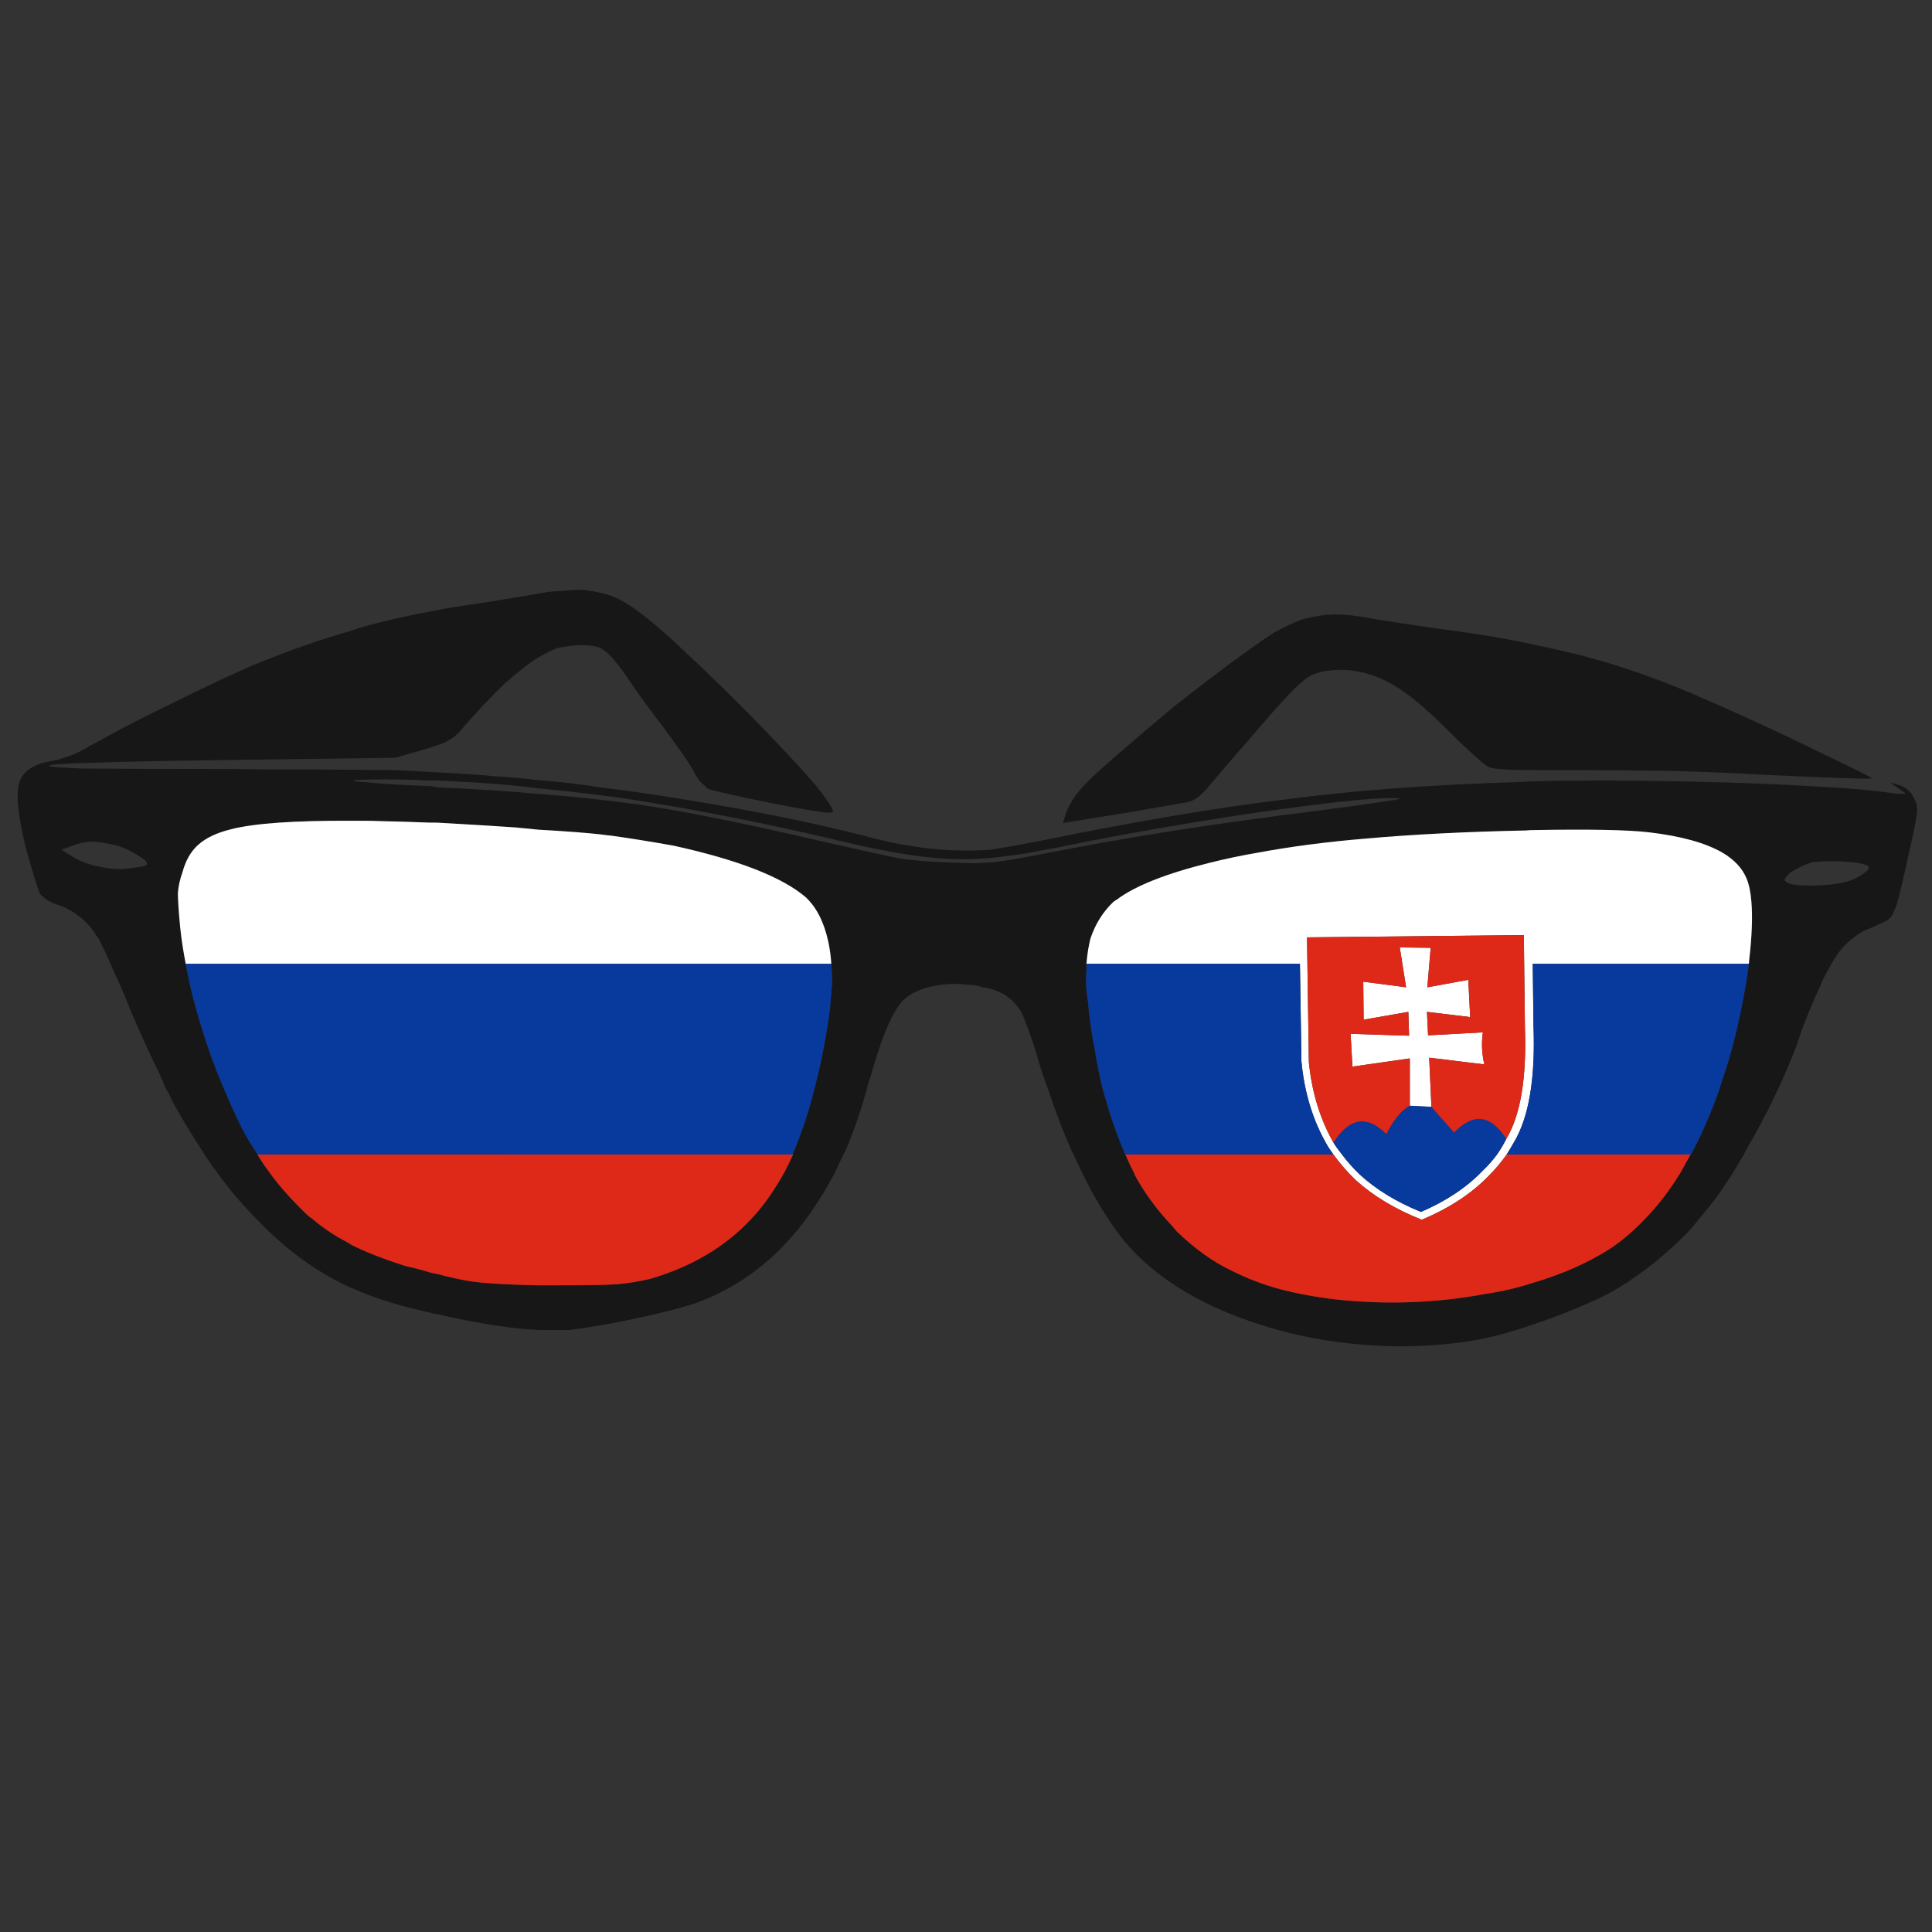 <?xml version="1.0" encoding="utf-8"?>
<!-- Generator: Adobe Illustrator 16.0.0, SVG Export Plug-In . SVG Version: 6.00 Build 0)  -->
<!DOCTYPE svg PUBLIC "-//W3C//DTD SVG 1.1//EN" "http://www.w3.org/Graphics/SVG/1.1/DTD/svg11.dtd">
<svg version="1.1" id="Layer_1" xmlns="http://www.w3.org/2000/svg" xmlns:xlink="http://www.w3.org/1999/xlink" x="0px" y="0px"
	 width="300px" height="300px" viewBox="0 0 300 300" enable-background="new 0 0 300 300" xml:space="preserve">
<rect x="0" y="0" width="300" height="300" fill="#333333" stroke="none"/>
<g>
	<path fill-rule="evenodd" clip-rule="evenodd" fill="#171717" d="M296.891,123.398c0.539,0.771,0.81,1.581,0.81,2.429
		c0,0.733-0.521,3.355-1.563,7.867c-0.617,2.893-1.117,5.013-1.504,6.363c-0.191,0.694-0.385,1.176-0.578,1.446
		c-0.153,0.617-0.521,1.099-1.1,1.446c-0.5,0.27-1.329,0.655-2.486,1.157c-0.926,0.309-1.755,0.771-2.488,1.388
		c-1.078,0.732-2.082,1.793-3.007,3.181c-0.193,0.309-0.386,0.637-0.578,0.983c-0.193,0.309-0.367,0.617-0.521,0.925
		c-0.347,0.578-0.676,1.215-0.982,1.909c-0.039,0.077-0.077,0.193-0.117,0.347c-0.538,1.119-1.099,2.372-1.677,3.761
		c-0.463,1.118-0.926,2.294-1.388,3.528c-0.271,0.81-0.54,1.619-0.811,2.43c-2.12,5.437-4.646,10.663-7.577,15.676
		c-0.077,0.193-0.154,0.347-0.231,0.462c-0.116,0.193-0.213,0.387-0.289,0.578l-0.058,0.059c-0.54,0.926-1.08,1.832-1.62,2.719
		c-1.735,2.777-3.49,5.168-5.264,7.173c-0.771,1.002-1.542,1.89-2.313,2.66c-3.779,3.741-7.694,6.729-11.743,8.967
		c-3.086,1.581-6.979,3.181-11.685,4.801c-1.658,0.579-3.432,1.119-5.322,1.619c-4.434,1.196-9.736,1.793-15.907,1.793
		c-6.131-0.115-11.838-0.848-17.121-2.197c-10.721-2.777-18.819-7.153-24.295-13.132c-1.195-1.311-2.333-2.815-3.413-4.511
		c-1.426-2.12-2.775-4.513-4.049-7.173c-0.424-0.887-0.848-1.793-1.272-2.719v-0.059c-0.115-0.191-0.231-0.385-0.347-0.578
		c-1.312-2.969-2.546-6.208-3.702-9.717c-0.54-1.351-1.021-2.797-1.446-4.339c-0.231-0.733-0.442-1.427-0.636-2.082
		c-0.849-2.545-1.504-4.32-1.967-5.322c-0.694-1.157-1.601-2.102-2.719-2.835c-1.195-0.616-2.313-0.982-3.355-1.098
		c-0.425-0.155-0.906-0.271-1.446-0.349c-0.463,0-0.944-0.038-1.446-0.115c-0.463-0.038-0.964-0.058-1.504-0.058
		c-0.54,0-1.002,0.02-1.388,0.058c-3.046,0.309-5.283,1.195-6.71,2.661c-1.157,1.312-2.313,3.664-3.471,7.058
		c-0.463,1.349-0.926,2.854-1.388,4.511c-0.232,0.579-0.424,1.215-0.579,1.91c-0.964,3.509-2.082,6.748-3.355,9.717
		c-0.116,0.193-0.212,0.387-0.289,0.578l-0.058,0.059c-0.424,0.926-0.849,1.832-1.272,2.719c-1.388,2.622-2.873,5.014-4.454,7.173
		c-4.743,6.439-10.644,10.874-17.701,13.304c-2.468,0.772-5.668,1.562-9.602,2.372c-1.659,0.347-3.143,0.636-4.455,0.867
		c-2.005,0.347-3.702,0.598-5.09,0.753c-1.389,0-2.969,0-4.744,0c-3.162-0.155-6.922-0.655-11.279-1.505
		c-1.543-0.308-3.066-0.637-4.569-0.983c-0.348-0.038-0.714-0.115-1.1-0.231c-4.242-0.925-7.867-2.024-10.875-3.297
		c-0.039,0-0.077-0.019-0.116-0.058c-0.386-0.154-0.771-0.31-1.157-0.463c-5.283-2.391-10.161-5.938-14.635-10.644
		c-2.16-2.159-4.223-4.588-6.189-7.288c-0.655-0.887-1.292-1.793-1.909-2.719v-0.059c-1.774-2.66-3.471-5.456-5.09-8.387
		c-0.231-0.617-0.559-1.253-0.983-1.908c-0.424-1.119-1.022-2.448-1.793-3.992c-1.311-2.738-2.487-5.341-3.528-7.809
		c-0.655-1.62-1.253-3.066-1.793-4.339c-0.116-0.153-0.174-0.27-0.174-0.347c-0.231-0.501-0.443-0.964-0.636-1.389
		c-0.231-0.54-0.443-1.021-0.636-1.446c-0.694-1.581-1.176-2.622-1.446-3.124c-0.193-0.463-0.444-0.887-0.752-1.272
		c-0.54-0.887-1.234-1.716-2.082-2.488c-1.195-1.041-2.43-1.773-3.703-2.198c-0.693-0.231-1.311-0.501-1.851-0.81
		c-0.578-0.424-0.945-0.752-1.099-0.983c-0.347-0.732-1.041-2.95-2.082-6.652c-1.273-4.975-1.678-8.426-1.215-10.354
		c0.463-1.851,2.025-3.027,4.686-3.528c0.925-0.154,1.947-0.424,3.065-0.81c1.234-0.463,2.391-1.041,3.471-1.735
		c0.27-0.116,0.54-0.251,0.81-0.405c2.314-1.311,5.013-2.738,8.098-4.28c1.157-0.579,2.372-1.176,3.645-1.793
		c5.129-2.545,9.255-4.493,12.378-5.842c5.399-2.236,10.547-4.049,15.445-5.438c0.54-0.193,1.06-0.366,1.562-0.521
		c3.548-1.002,7.442-1.889,11.685-2.661c2.198-0.424,4.492-0.79,6.883-1.099c5.746-0.926,9.198-1.504,10.354-1.735
		c0.54-0.077,1.331-0.135,2.372-0.173c1.08-0.116,2.102-0.174,3.065-0.174c1.042,0.116,2.044,0.289,3.008,0.521
		c1.234,0.27,2.43,0.752,3.587,1.446c2.082,1.234,4.897,3.509,8.445,6.826c4.357,4.049,8.581,8.175,12.668,12.379
		c4.011,4.165,6.884,7.269,8.619,9.313c1.35,1.735,2.14,2.854,2.372,3.355c0.308,0.501,0.25,0.752-0.173,0.752
		c-0.618,0.115-3.837-0.405-9.66-1.562c-5.708-1.157-8.87-1.89-9.487-2.198c-0.193-0.232-0.559-0.579-1.099-1.042
		c-0.424-0.54-0.791-1.137-1.1-1.793c-0.848-1.427-2.429-3.702-4.743-6.825c-2.352-3.046-4.184-5.573-5.495-7.578
		c-1.542-2.236-2.757-3.644-3.644-4.223c-0.077-0.077-0.173-0.154-0.29-0.231c-0.848-0.424-2.159-0.598-3.933-0.521
		c-1.272,0.116-2.294,0.27-3.065,0.463c-0.771,0.309-1.735,0.791-2.893,1.446c-1.388,0.848-3.143,2.218-5.264,4.107
		c-2.082,2.005-4.145,4.184-6.188,6.537c-0.926,1.157-1.755,1.889-2.488,2.198c-0.309,0.27-0.925,0.54-1.851,0.81
		c-0.618,0.231-1.331,0.463-2.141,0.694l-4.281,1.215l-26.435,0.347c-8.753,0.116-15.405,0.25-19.956,0.405
		c-4.588,0.116-7.038,0.27-7.346,0.463c-0.348,0.154,1.484,0.308,5.495,0.462c0.579,0,1.195,0,1.851,0
		c4.281,0.039,10.778,0.058,19.494,0.058c1.967,0,3.837,0.02,5.611,0.058c5.9,0,10.721,0.02,14.461,0.058
		c2.892,0.039,5.167,0.058,6.825,0.058c1.62,0.078,3.394,0.173,5.322,0.29c0.386,0,0.752,0.019,1.1,0.058
		c2.814,0.116,5.977,0.328,9.486,0.636c2.083,0.116,4.204,0.309,6.363,0.579c3.24,0.231,6.517,0.617,9.833,1.157
		c4.242,0.501,8.639,1.138,13.188,1.909c10.49,1.697,19.648,3.548,27.476,5.553c3.008,0.81,5.399,1.331,7.173,1.562
		c1.697,0.308,3.721,0.54,6.073,0.694c2.623,0.078,4.704,0.058,6.248-0.058c1.542-0.193,4.262-0.675,8.155-1.446
		c14.809-3.008,27.38-5.129,37.715-6.363c10.373-1.389,22.54-2.295,36.499-2.719c0.695-0.038,1.408-0.077,2.141-0.116
		c8.522-0.192,18.337-0.135,29.443,0.173c5.09,0.154,9.602,0.348,13.535,0.579c5.438,0.27,9.854,0.656,13.246,1.157l1.678,0.059
		l-2.545-1.794l1.62,0.463C295.868,122.261,296.467,122.743,296.891,123.398z M285.957,133.752c-2.273-0.077-3.895,0-4.858,0.232
		c-0.115,0.038-0.213,0.077-0.29,0.115c-0.501,0.154-1.021,0.386-1.561,0.694c-0.54,0.27-0.983,0.521-1.331,0.752
		c-0.502,0.502-0.771,0.849-0.81,1.042c0,0.154,0.173,0.328,0.521,0.52c0.54,0.27,1.696,0.405,3.471,0.405c0.116,0,0.25,0,0.405,0
		c2.044-0.039,3.664-0.212,4.859-0.521c0.54-0.115,1.08-0.289,1.618-0.521c0.464-0.231,0.926-0.501,1.389-0.81
		c0.771-0.54,1.004-0.925,0.694-1.157c-0.23-0.231-0.926-0.424-2.083-0.579C287.365,133.849,286.69,133.791,285.957,133.752z
		 M168.707,149.66c0,0.309,0,0.617,0,0.925c-0.039,0.618-0.058,1.253-0.058,1.909c0,0.077,0,0.193,0,0.347
		c0.039,0.888,0.135,1.774,0.289,2.661c0.192,2.392,0.521,4.744,0.983,7.058c0.347,2.197,0.771,4.338,1.272,6.421
		c0.154,0.5,0.289,0.963,0.405,1.388c0.81,2.931,1.773,5.708,2.893,8.329c0.038,0.193,0.115,0.387,0.231,0.578l0.058,0.059
		c0.385,0.926,0.81,1.832,1.271,2.719c0.078,0.231,0.174,0.442,0.289,0.636c1.197,2.199,2.738,4.378,4.628,6.537
		c0.656,0.693,1.253,1.368,1.793,2.024c2.815,2.699,5.65,4.724,8.504,6.074c2.391,1.195,4.859,2.14,7.403,2.834
		c2.623,0.694,5.533,1.234,8.735,1.619c7.905,0.849,15.676,0.56,23.311-0.867c2.584-0.386,5.052-0.964,7.404-1.735
		c4.435-1.313,8.33-3.027,11.685-5.148c1.967-1.272,3.855-2.872,5.669-4.801c1.967-2.005,3.799-4.396,5.495-7.173
		c0.501-0.887,1.002-1.793,1.504-2.719l0.058-0.059c0.116-0.191,0.231-0.385,0.347-0.578c1.544-2.969,2.931-6.208,4.166-9.717
		c0.193-0.695,0.404-1.37,0.636-2.025c0.502-1.465,0.944-2.932,1.331-4.396c0.848-3.202,1.542-6.439,2.082-9.719
		c0.038-0.115,0.058-0.231,0.058-0.347c0.115-0.618,0.212-1.253,0.289-1.909c0.038-0.308,0.077-0.617,0.115-0.925
		c0.038-0.192,0.059-0.386,0.059-0.578c0.424-3.664,0.54-6.671,0.347-9.024c-0.116-1.504-0.367-2.719-0.752-3.645
		c-0.655-1.581-1.891-2.911-3.702-3.991c-2.661-1.543-6.479-2.603-11.452-3.182c-3.239-0.386-9.217-0.501-17.933-0.347
		c-0.385,0-0.752,0.02-1.099,0.058c-9.37,0.192-17.72,0.617-25.047,1.272c-6.016,0.501-11.607,1.234-16.775,2.198
		c-2.468,0.424-4.858,0.925-7.172,1.503c-6.902,1.697-11.781,3.625-14.635,5.785c-0.153,0.078-0.328,0.193-0.521,0.347
		c-1.581,1.504-2.758,3.375-3.528,5.611C169.035,146.864,168.822,148.194,168.707,149.66z M139.669,133.29
		c2.005,0.309,4.569,0.52,7.693,0.636c1.35,0.039,2.603,0.078,3.76,0.116c1.389-0.039,2.526-0.097,3.413-0.174
		c1.542-0.193,4.319-0.675,8.33-1.446c10.874-2.16,23.002-4.107,36.383-5.843c9.372-1.195,14.887-1.947,16.545-2.255
		c1.002-0.116,1.504-0.232,1.504-0.348c-0.04-0.038-0.386-0.058-1.042-0.058c-3.277-0.038-10.45,0.733-21.518,2.314
		c-11.068,1.658-21.364,3.471-30.89,5.438c-1.388,0.231-2.699,0.482-3.934,0.752c-3.315,0.54-6.246,0.868-8.792,0.983
		c-1.041,0.039-1.986,0.039-2.834,0c-4.126-0.078-9.583-0.907-16.37-2.488c-11.337-2.699-21.672-4.801-31.004-6.305
		c-2.468-0.424-4.956-0.791-7.462-1.099c-3.278-0.424-6.555-0.791-9.833-1.099c-3.393-0.424-6.787-0.733-10.18-0.926
		c-2.005-0.116-3.895-0.211-5.668-0.289c-0.348,0-0.714,0-1.1,0c-2.352-0.116-4.627-0.173-6.825-0.173
		c-3.008,0-4.628,0.058-4.859,0.173c-0.309,0.078,0.405,0.173,2.141,0.289c1.658,0.193,4.84,0.386,9.544,0.579
		c0.386,0,0.752,0.058,1.1,0.173c1.002,0.078,2.14,0.135,3.412,0.174c4.474,0.231,8.619,0.52,12.437,0.868
		c3.625,0.269,6.903,0.578,9.833,0.925c2.005,0.231,3.857,0.462,5.554,0.694c7.172,1.042,16.852,2.988,29.037,5.842
		C133.827,132.056,137.702,132.904,139.669,133.29z M129.084,149.66c-0.078-1.195-0.232-2.333-0.463-3.413
		c-0.655-3.046-1.832-5.36-3.528-6.941c-3.663-3.124-10.489-5.785-20.477-7.982c-3.432-0.617-6.671-1.138-9.718-1.562
		c-0.462-0.039-0.944-0.096-1.446-0.173c-2.39-0.27-5.668-0.521-9.833-0.752c-1.118-0.116-2.294-0.232-3.528-0.347
		c-2.776-0.193-6.189-0.405-10.238-0.636c-0.771-0.039-1.465-0.077-2.082-0.116c-0.348,0-0.714,0-1.1,0
		c-2.815-0.115-5.341-0.192-7.577-0.231c-0.926-0.038-1.832-0.058-2.719-0.058c-0.656,0-1.273,0-1.851,0
		c-8.909-0.038-15.136,0.405-18.684,1.331c-2.198,0.54-3.895,1.35-5.09,2.429c-1.119,1.003-1.929,2.43-2.43,4.281
		c-0.386,1.08-0.617,2.141-0.694,3.182c0,1.041,0.116,2.795,0.347,5.264c0.193,1.851,0.482,3.76,0.868,5.727
		c0.039,0.309,0.096,0.617,0.174,0.925c0.115,0.618,0.25,1.253,0.404,1.909c0,0.077,0.02,0.193,0.058,0.347
		c0.501,2.199,1.118,4.454,1.852,6.768c0.963,3.202,2.101,6.324,3.412,9.372c0.887,2.12,1.832,4.203,2.835,6.246
		c0.771,1.428,1.581,2.777,2.429,4.049v0.059c0.579,0.964,1.195,1.87,1.851,2.719c0.078,0.115,0.155,0.231,0.232,0.347
		c1.465,1.967,3.278,3.991,5.438,6.073c0.27,0.271,0.578,0.521,0.925,0.753c1.735,1.465,3.547,2.68,5.438,3.644
		c0.192,0.116,0.404,0.251,0.636,0.405c2.121,1.079,4.859,2.159,8.214,3.239c0.116,0.038,0.25,0.077,0.405,0.115
		c1.234,0.271,2.41,0.578,3.528,0.927c0.386,0.115,0.752,0.191,1.1,0.23c2.274,0.616,4.28,1.041,6.015,1.273
		c2.353,0.27,5.63,0.443,9.833,0.521c1.003,0,2.005,0,3.008,0c2.931,0,5.206-0.021,6.825-0.059c1.08-0.039,1.909-0.077,2.487-0.115
		c1.62-0.154,3.278-0.425,4.975-0.811c6.479-1.89,11.742-5.013,15.792-9.37c1.08-1.157,2.063-2.392,2.95-3.702
		c0.733-1.08,1.446-2.237,2.14-3.471c0.463-0.887,0.907-1.793,1.331-2.719v-0.059c0-0.191,0.058-0.385,0.174-0.578
		c1.234-2.931,2.295-6.17,3.182-9.717c0.54-2.044,1.022-4.184,1.446-6.421c0.347-1.813,0.655-3.722,0.925-5.727
		c0.116-1.351,0.232-2.682,0.347-3.992c0-0.153,0-0.27,0-0.347c0-0.656-0.02-1.291-0.058-1.909
		C129.142,150.277,129.122,149.968,129.084,149.66z M19.989,134.852c1.697-0.193,2.603-0.367,2.719-0.521
		c0.308-0.309-0.058-0.771-1.1-1.389c-0.963-0.655-2.063-1.195-3.296-1.619c-1.312-0.309-2.43-0.501-3.355-0.579
		c-0.115-0.039-0.27-0.058-0.463-0.058c-1.079,0-2.159,0.212-3.239,0.636l-1.735,0.636l1.62,0.983
		c1.08,0.694,2.352,1.215,3.817,1.562c0.193,0,0.347,0.019,0.463,0.058C17.039,134.948,18.562,135.044,19.989,134.852z
		 M281.041,116.052l0.058,0.058c6.479,3.085,9.66,4.666,9.544,4.744c-0.038,0.116-3.22,0.038-9.544-0.231
		c-1.928-0.077-4.165-0.174-6.71-0.29c-4.512-0.27-9.563-0.482-15.155-0.636c-5.746-0.077-10.354-0.116-13.825-0.116
		c-2.892,0-5.32,0-7.288,0c-3.972,0-6.267-0.154-6.884-0.462c-0.347-0.116-1.156-0.752-2.429-1.909
		c-1.233-1.119-2.585-2.411-4.049-3.876c-3.317-3.316-6.094-5.63-8.33-6.941c-2.354-1.389-4.84-2.179-7.462-2.372
		c-2.622-0.077-4.589,0.309-5.899,1.157c-1.351,0.887-3.877,3.51-7.579,7.867c-4.317,4.975-6.999,8.098-8.039,9.371
		c-0.617,0.693-1.157,1.195-1.62,1.503c-0.54,0.386-1.118,0.617-1.735,0.694c-0.655,0.116-3.528,0.617-8.619,1.504l-10.412,1.678
		l0.405-1.389c0.424-1.195,1.137-2.41,2.141-3.644c0.965-1.157,2.873-2.97,5.727-5.438c3.315-2.854,6.285-5.379,8.908-7.578
		c2.544-2.005,5.359-4.165,8.445-6.479c3.238-2.391,5.591-4.049,7.057-4.975c1.542-0.887,3.065-1.6,4.569-2.14
		c1.735-0.463,3.374-0.713,4.917-0.752c1.658,0,3.663,0.231,6.016,0.694c2.584,0.424,6.285,0.983,11.106,1.677
		c4.936,0.617,9.524,1.388,13.767,2.313c2.814,0.579,5.495,1.195,8.041,1.851c6.246,1.658,12.629,3.953,19.146,6.884
		C269.201,110.48,274.446,112.89,281.041,116.052z"/>
	<path fill-rule="evenodd" clip-rule="evenodd" fill="#FFFFFF" d="M168.707,149.66c0.115-1.465,0.328-2.795,0.637-3.991
		c0.771-2.236,1.947-4.107,3.528-5.611c0.192-0.154,0.367-0.27,0.521-0.347c2.854-2.16,7.732-4.087,14.635-5.785
		c2.313-0.578,4.704-1.079,7.172-1.503c5.168-0.964,10.76-1.697,16.775-2.198c7.327-0.656,15.677-1.08,25.047-1.272
		c0.347-0.039,0.714-0.058,1.099-0.058c8.716-0.154,14.693-0.039,17.933,0.347c4.974,0.579,8.791,1.639,11.452,3.182
		c1.812,1.08,3.047,2.41,3.702,3.991c0.385,0.926,0.636,2.141,0.752,3.645c0.193,2.353,0.077,5.36-0.347,9.024
		c0,0.192-0.021,0.386-0.059,0.578h-33.55l0.116,9.602c0.309,8.215-0.713,14.268-3.065,18.163c-0.348,0.617-0.713,1.234-1.1,1.851
		c-0.848,1.195-1.793,2.314-2.834,3.355c-2.661,2.739-6.111,4.994-10.354,6.768c-4.089-1.619-7.521-3.683-10.297-6.188
		c-1.272-1.234-2.41-2.546-3.413-3.935c-0.308-0.424-0.597-0.847-0.868-1.271c-2.275-3.857-3.644-8.252-4.106-13.189l-0.231-15.155
		H168.707z M129.084,149.66H28.839c-0.385-1.967-0.675-3.875-0.868-5.727c-0.231-2.468-0.347-4.223-0.347-5.264
		c0.077-1.041,0.309-2.102,0.694-3.182c0.501-1.851,1.311-3.278,2.43-4.281c1.195-1.079,2.892-1.889,5.09-2.429
		c3.547-0.926,9.775-1.369,18.684-1.331c0.578,0,1.195,0,1.851,0c0.887,0,1.793,0.02,2.719,0.058
		c2.236,0.039,4.762,0.116,7.577,0.231c0.386,0,0.752,0,1.1,0c0.617,0.039,1.311,0.078,2.082,0.116
		c4.049,0.231,7.462,0.443,10.238,0.636c1.234,0.115,2.411,0.231,3.528,0.347c4.165,0.231,7.443,0.482,9.833,0.752
		c0.502,0.077,0.984,0.135,1.446,0.173c3.046,0.424,6.286,0.945,9.718,1.562c9.988,2.198,16.814,4.859,20.477,7.982
		c1.697,1.581,2.873,3.895,3.528,6.941C128.852,147.327,129.006,148.464,129.084,149.66z M222.271,171.872l-3.355-0.174v-7.346
		l-8.906,1.272l-0.29-5.09l9.081,0.289l-0.115-3.702l-6.94,1.215l-0.06-5.9l6.652,0.868l-0.982-6.19l4.801,0.059l-0.521,6.132
		l6.363-1.157l0.289,5.784l-6.71-0.81l0.173,3.644l8.504-0.462c-0.231,1.695-0.154,3.354,0.23,4.974l-8.561-1.041L222.271,171.872z
		 M207.058,177.425c0.386,0.617,0.829,1.234,1.331,1.851c0.81,1.08,1.716,2.102,2.718,3.066c2.546,2.353,5.727,4.3,9.544,5.842
		c3.935-1.695,7.135-3.836,9.604-6.42c0.809-0.771,1.542-1.6,2.197-2.488c0.54-0.771,1.022-1.58,1.446-2.429
		c2.198-3.663,3.162-9.391,2.893-17.18l-0.173-14.461l-33.666,0.348l0.289,19.377C203.703,169.597,204.976,173.763,207.058,177.425z
		"/>
	<path fill-rule="evenodd" clip-rule="evenodd" fill="#08399C" d="M271.554,149.66c-0.038,0.309-0.077,0.617-0.115,0.925
		c-0.077,0.656-0.174,1.291-0.289,1.909c0,0.115-0.02,0.231-0.058,0.347c-0.54,3.279-1.234,6.517-2.082,9.719
		c-0.387,1.464-0.829,2.931-1.331,4.396c-0.231,0.655-0.442,1.33-0.636,2.025c-1.235,3.509-2.622,6.748-4.166,9.717
		c-0.115,0.193-0.23,0.387-0.347,0.578h-28.575c0.387-0.616,0.752-1.233,1.1-1.851c2.353-3.896,3.374-9.948,3.065-18.163
		l-0.116-9.602H271.554z M207.058,179.275h-32.334c-0.116-0.191-0.193-0.385-0.231-0.578c-1.119-2.621-2.083-5.398-2.893-8.329
		c-0.116-0.425-0.251-0.888-0.405-1.388c-0.502-2.083-0.926-4.224-1.272-6.421c-0.463-2.313-0.791-4.666-0.983-7.058
		c-0.154-0.887-0.25-1.773-0.289-2.661c0-0.153,0-0.27,0-0.347c0-0.656,0.019-1.291,0.058-1.909c0-0.308,0-0.617,0-0.925h33.145
		l0.231,15.155c0.463,4.938,1.831,9.332,4.106,13.189C206.461,178.429,206.75,178.852,207.058,179.275z M28.839,149.66h100.245
		c0.038,0.309,0.058,0.617,0.058,0.925c0.038,0.618,0.058,1.253,0.058,1.909c0,0.077,0,0.193,0,0.347
		c-0.115,1.311-0.231,2.642-0.347,3.992c-0.27,2.005-0.578,3.914-0.925,5.727c-0.424,2.237-0.906,4.377-1.446,6.421
		c-0.887,3.547-1.948,6.786-3.182,9.717c-0.116,0.193-0.174,0.387-0.174,0.578H40.003c-0.848-1.271-1.658-2.621-2.429-4.049
		c-1.003-2.043-1.948-4.126-2.835-6.246c-1.311-3.048-2.449-6.17-3.412-9.372c-0.733-2.313-1.35-4.568-1.852-6.768
		c-0.039-0.153-0.058-0.27-0.058-0.347c-0.154-0.656-0.289-1.291-0.404-1.909C28.936,150.277,28.878,149.968,28.839,149.66z
		 M233.897,176.847c-0.424,0.849-0.906,1.658-1.446,2.429c-0.655,0.889-1.389,1.718-2.197,2.488
		c-2.469,2.584-5.669,4.725-9.604,6.42c-3.817-1.542-6.998-3.489-9.544-5.842c-1.002-0.965-1.908-1.986-2.718-3.066
		c-0.502-0.616-0.945-1.233-1.331-1.851c2.469-3.896,5.206-4.338,8.215-1.331c1.156-2.274,2.371-3.739,3.643-4.396l3.355,0.174
		l3.528,3.991C228.77,172.74,231.469,173.067,233.897,176.847z"/>
	<path fill-rule="evenodd" clip-rule="evenodd" fill="#DE2918" d="M174.724,179.275h32.334c1.003,1.389,2.141,2.7,3.413,3.935
		c2.776,2.506,6.208,4.569,10.297,6.188c4.242-1.773,7.692-4.028,10.354-6.768c1.041-1.041,1.986-2.16,2.834-3.355h28.575
		l-0.058,0.059c-0.502,0.926-1.003,1.832-1.504,2.719c-1.696,2.777-3.528,5.168-5.495,7.173c-1.813,1.929-3.702,3.528-5.669,4.801
		c-3.354,2.121-7.25,3.836-11.685,5.148c-2.353,0.771-4.82,1.35-7.404,1.735c-7.635,1.427-15.405,1.716-23.311,0.867
		c-3.202-0.385-6.112-0.925-8.735-1.619c-2.544-0.694-5.013-1.639-7.403-2.834c-2.854-1.351-5.688-3.375-8.504-6.074
		c-0.54-0.656-1.137-1.331-1.793-2.024c-1.89-2.159-3.431-4.338-4.628-6.537c-0.115-0.193-0.211-0.404-0.289-0.636
		c-0.462-0.887-0.887-1.793-1.271-2.719L174.724,179.275z M40.003,179.275h83.122v0.059c-0.424,0.926-0.868,1.832-1.331,2.719
		c-0.694,1.233-1.407,2.391-2.14,3.471c-0.887,1.311-1.87,2.545-2.95,3.702c-4.049,4.357-9.313,7.48-15.792,9.37
		c-1.697,0.386-3.355,0.656-4.975,0.811c-0.578,0.038-1.407,0.076-2.487,0.115c-1.619,0.038-3.895,0.059-6.825,0.059
		c-1.003,0-2.005,0-3.008,0c-4.203-0.077-7.48-0.251-9.833-0.521c-1.735-0.232-3.741-0.657-6.015-1.273
		c-0.348-0.039-0.714-0.115-1.1-0.23c-1.118-0.349-2.294-0.655-3.528-0.927c-0.155-0.038-0.289-0.077-0.405-0.115
		c-3.355-1.08-6.093-2.16-8.214-3.239c-0.232-0.154-0.444-0.289-0.636-0.405c-1.89-0.964-3.702-2.179-5.438-3.644
		c-0.347-0.231-0.655-0.482-0.925-0.753c-2.16-2.082-3.972-4.106-5.438-6.073c-0.077-0.115-0.154-0.231-0.232-0.347
		c-0.655-0.849-1.272-1.755-1.851-2.719V179.275z M218.915,171.698c-1.271,0.656-2.486,2.121-3.643,4.396
		c-3.009-3.007-5.746-2.564-8.215,1.331c-2.082-3.662-3.354-7.828-3.817-12.494l-0.289-19.377l33.666-0.348l0.173,14.461
		c0.27,7.789-0.694,13.517-2.893,17.18c-2.429-3.779-5.128-4.106-8.099-0.983l-3.528-3.991l-0.347-7.636l8.561,1.041
		c-0.385-1.62-0.462-3.278-0.23-4.974l-8.504,0.462l-0.173-3.644l6.71,0.81l-0.289-5.784l-6.363,1.157l0.521-6.132l-4.801-0.059
		l0.982,6.19l-6.652-0.868l0.06,5.9l6.94-1.215l0.115,3.702l-9.081-0.289l0.29,5.09l8.906-1.272V171.698z"/>
</g>
</svg>
